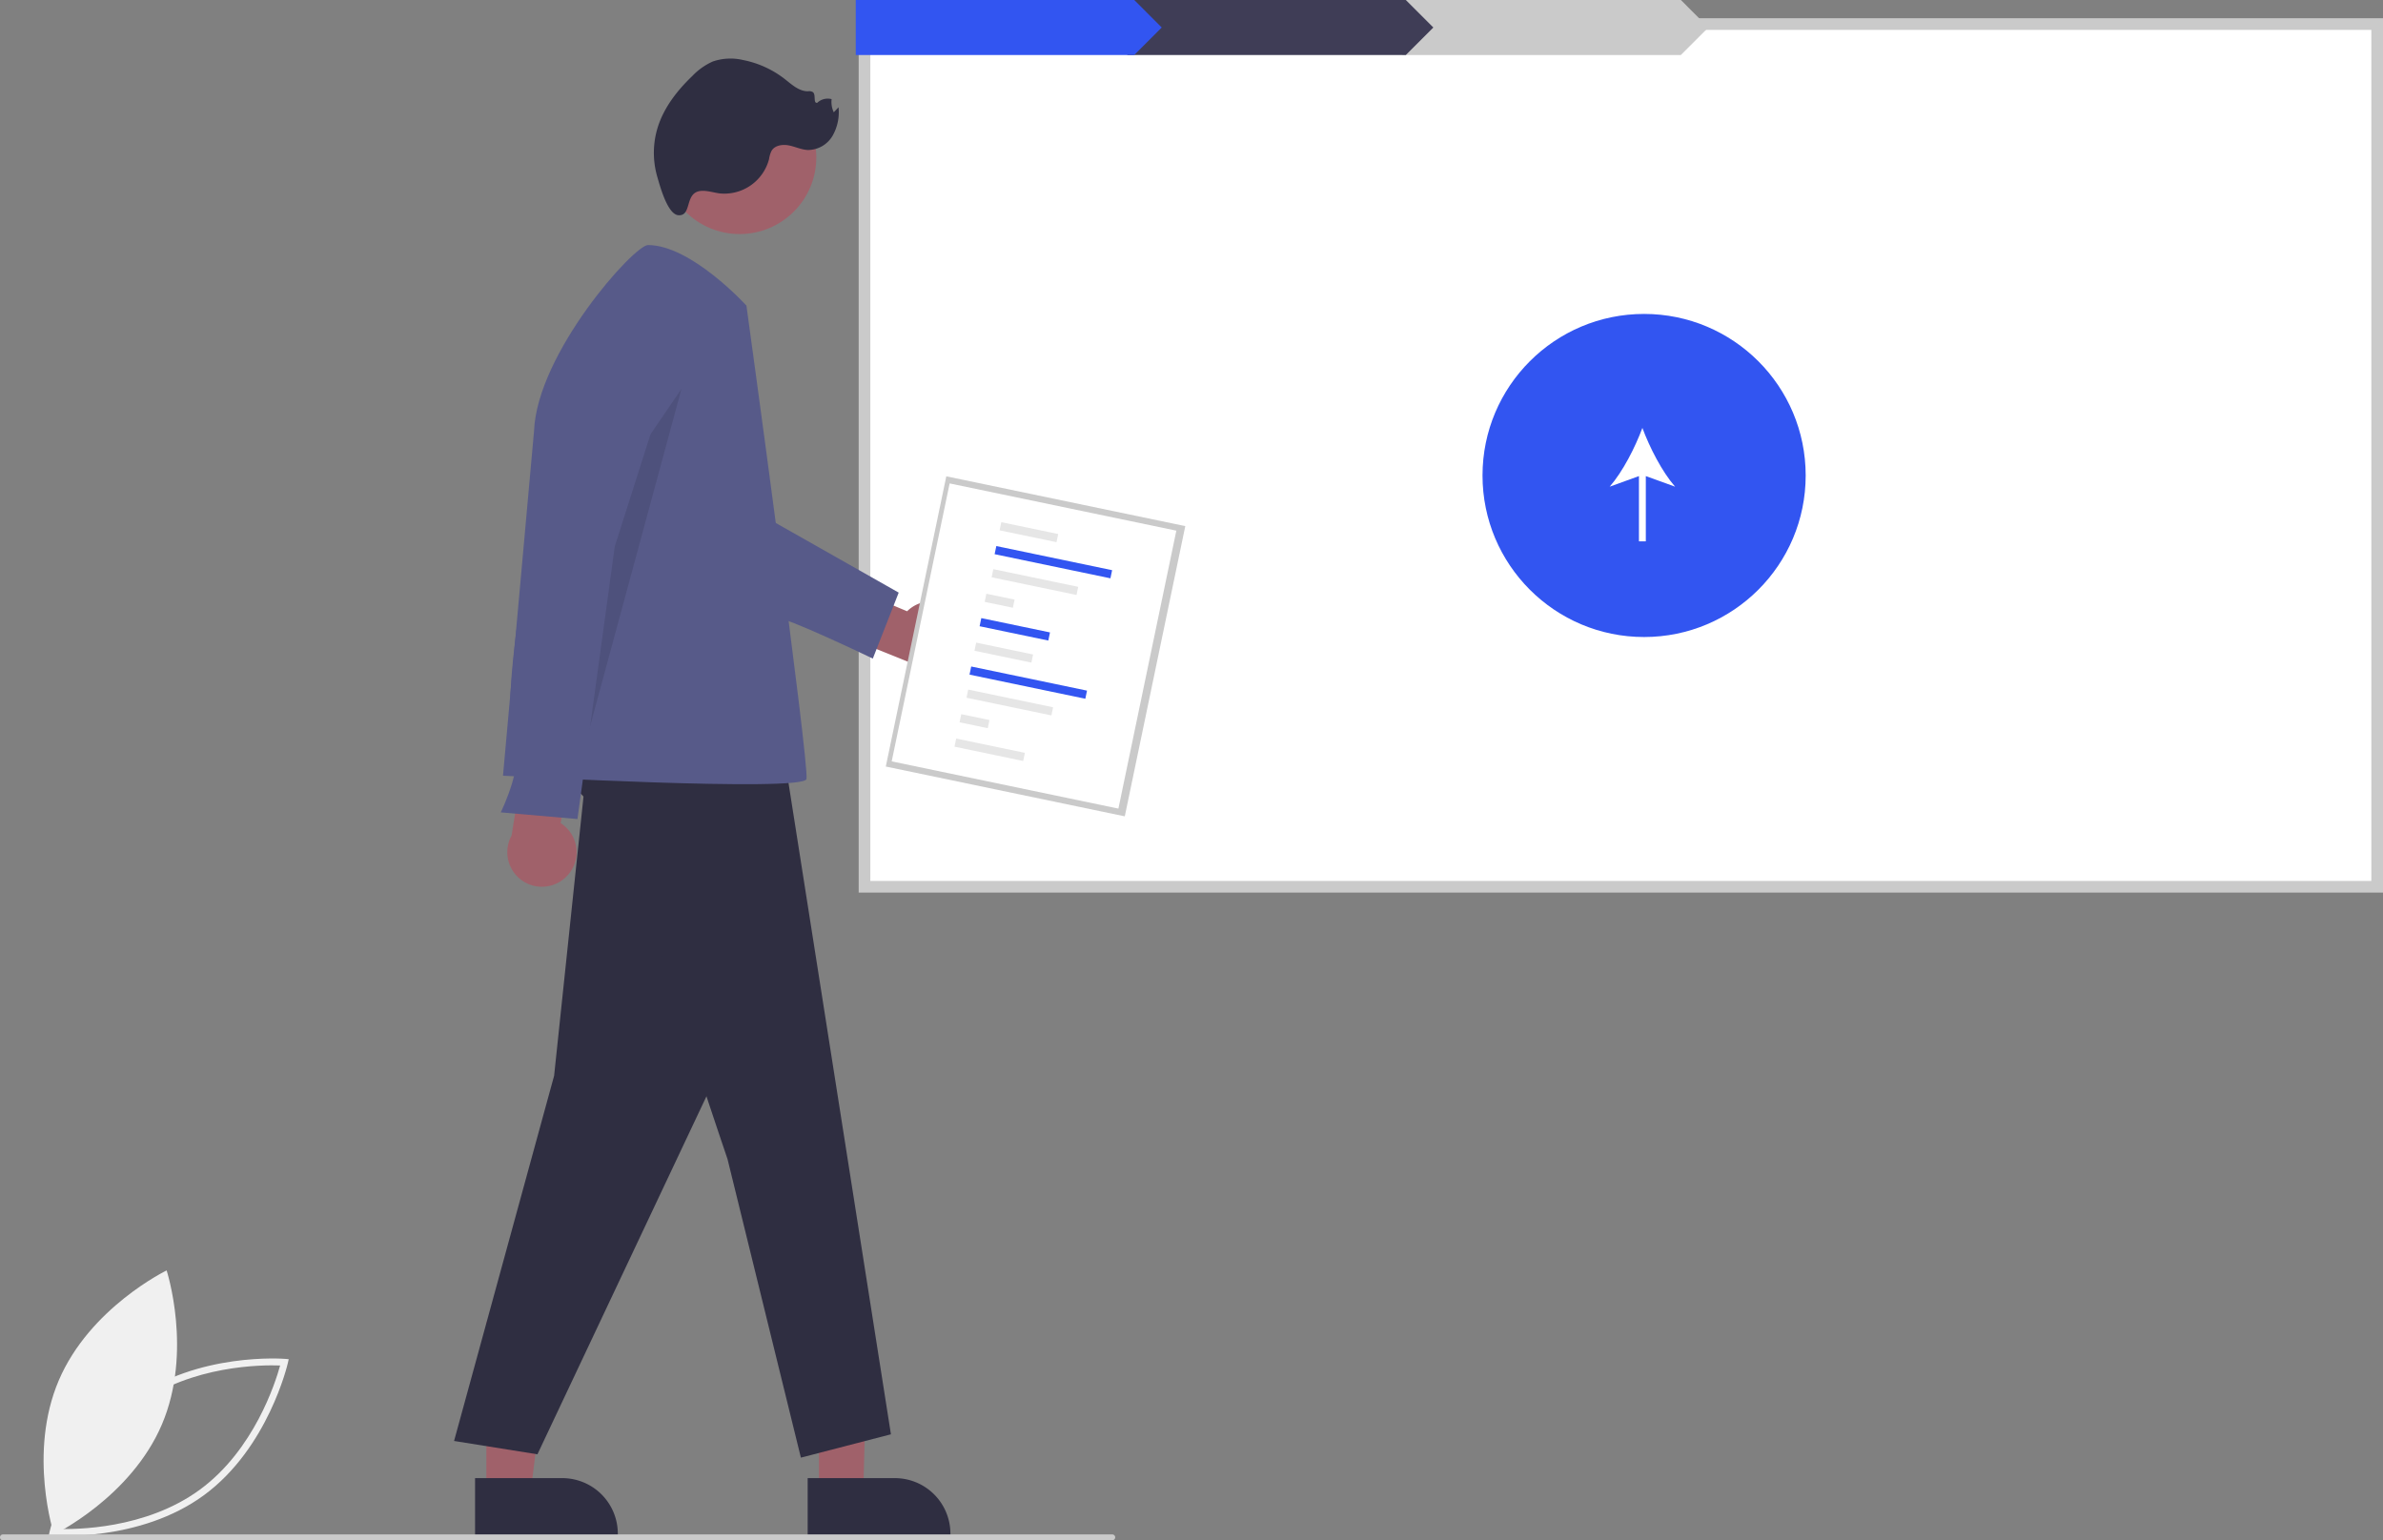 <svg xmlns="http://www.w3.org/2000/svg" data-name="Layer 1" width="818.406" height="529.105" viewBox="0 0 818.406 529.105" xmlns:xlink="http://www.w3.org/1999/xlink"><rect x="0" y="0" width="818.406" height="529.105" fill="#808080" stroke="none"/><path d="M1007.203,490.067h-519.506V193.712h519.506Z" transform="translate(-190.797 -185.447)" fill="#fff"/><path d="M1009.203,492.067H485.697v-300.355h523.506Zm-519.506-4h515.506v-292.355H489.697Z" transform="translate(-190.797 -185.447)" fill="#cacaca"/><circle cx="564.641" cy="163.335" r="55.493" fill="#3255f1"/><path d="M766.079,352.627c-4.497-5.157-8.742-13.478-11.23-20.184-2.486,6.706-6.731,15.026-11.228,20.184l10.047-3.635v22.414h2.361V348.992Z" transform="translate(-190.797 -185.447)" fill="#fff"/><polygon points="577.272 18.891 481.63 18.891 481.63 0 577.272 0 586.712 9.446 577.272 18.891" fill="#cacaca"/><polygon points="482.815 18.891 387.175 18.891 387.175 0 482.815 0 492.257 9.446 482.815 18.891" fill="#3f3d56"/><polygon points="389.541 18.891 293.899 18.891 293.899 0 389.541 0 398.982 9.446 389.541 18.891" fill="#3255f1"/><path d="M207.567,712.818l.295-1.321c.065-.29,6.752-29.206,28.804-45.391,22.052-16.185,51.642-13.895,51.938-13.87l1.349.114-.295,1.32c-.065.29-6.752,29.205-28.804,45.391-22.052,16.185-51.642,13.895-51.938,13.87Zm30.496-44.807c-18.645,13.684-25.953,36.816-27.546,42.641,6.036.223,30.312.177,48.939-13.495,18.624-13.67,25.948-36.813,27.546-42.641C280.963,654.293,256.689,654.34,238.064,668.011Z" transform="translate(-190.797 -185.447)" fill="#f0f0f0"/><path d="M246.402,674.766c-10.678,25.047-37.05,37.799-37.05,37.799s-9.059-27.857,1.619-52.904,37.05-37.799,37.05-37.799S257.08,649.719,246.402,674.766Z" transform="translate(-190.797 -185.447)" fill="#f0f0f0"/><path d="M520.363,397.115a11.811,11.811,0,0,0-18.032-1.69l-24.888-10.444L467.407,398.557,502.761,412.812a11.875,11.875,0,0,0,17.602-15.698Z" transform="translate(-190.797 -185.447)" fill="#a0616a"/><polygon points="281.261 512.726 296.464 512.725 297.94 458.653 281.258 454.085 281.261 512.726" fill="#a0616a"/><path d="M468.18,693.21l29.941-.001h.001a19.082,19.082,0,0,1,19.081,19.08v.62l-49.022.002Z" transform="translate(-190.797 -185.447)" fill="#2f2e41"/><polygon points="167.032 512.726 182.235 512.725 189.468 454.084 167.029 454.085 167.032 512.726" fill="#a0616a"/><path d="M353.951,693.21l29.941-.001h.001a19.082,19.082,0,0,1,19.081,19.08v.62l-49.022.002Z" transform="translate(-190.797 -185.447)" fill="#2f2e41"/><path d="M449.203,360.553l50.238,28.466L490.551,411.687s-30.952-14.916-32.986-13.862S449.203,360.553,449.203,360.553Z" transform="translate(-190.797 -185.447)" fill="#575a89"/><path d="M392.553,446.189,381.1,554.992,346.741,680.444l28.632,4.581,82.461-174.7-14.889-93.914L417.749,407.249Z" transform="translate(-190.797 -185.447)" fill="#2f2e41"/><path d="M374.228,445.044s28.636,16.823,37.975,49.509c10,35,28.452,89.072,28.452,89.072l25.196,102.546,30.923-8.017L460.125,445.044l-30.923-26.342L389.117,414.121Z" transform="translate(-190.797 -185.447)" fill="#2f2e41"/><circle cx="254.008" cy="54.059" r="26.342" fill="#a0616a"/><path d="M447.149,290.429s-18.915-20.8-33.804-20.8c-4.786,0-38.096,37.116-39.143,63.924L363.543,451.915s103.076,5.726,104.222,1.145S447.149,290.429,447.149,290.429Z" transform="translate(-190.797 -185.447)" fill="#575a89"/><path d="M431.682,251.021c2.113-.126,4.176.588,6.274.867a15.881,15.881,0,0,0,16.974-11.84,9.084,9.084,0,0,1,.868-2.829c1.155-1.886,3.787-2.246,5.956-1.812s4.225,1.449,6.434,1.565a9.852,9.852,0,0,0,8.503-4.812,16.319,16.319,0,0,0,2.087-9.856l-1.635,1.716a8.305,8.305,0,0,1-.74-4.514,5.238,5.238,0,0,0-4.961,1.27c-1.442.153-.354-2.674-1.425-3.651a2.478,2.478,0,0,0-1.743-.326c-3.067.03-5.548-2.316-7.966-4.205a33.848,33.848,0,0,0-14.296-6.521,18.808,18.808,0,0,0-10.431.506,22.282,22.282,0,0,0-7.044,4.997c-5.142,4.945-9.696,10.755-11.835,17.561a29.562,29.562,0,0,0-.142,17.142c.862,2.91,3.46,12.874,7.263,13.106C428.603,259.673,425.734,251.376,431.682,251.021Z" transform="translate(-190.797 -185.447)" fill="#2f2e41"/><polygon points="234.047 133.571 207.073 173.132 198.447 265.027 234.047 133.571" opacity="0.1" style="isolation:isolate"/><path d="M385.696,486.169a11.811,11.811,0,0,0-2.349-17.958l4.667-26.584L372.55,434.851l-6.063,37.634a11.875,11.875,0,0,0,19.209,13.684Z" transform="translate(-190.797 -185.447)" fill="#a0616a"/><path d="M400.4,281.813l-27.553,89.383s-10.233,56.958-5.652,66.12-4.419,27.196-4.419,27.196l26.342,2.291,12.806-93.607L424.621,301.882S433.613,276.087,400.4,281.813Z" transform="translate(-190.797 -185.447)" fill="#575a89"/><rect id="e8310426-6c31-4dda-9e6e-1765924c3d10" data-name="Rectangle 25-2" x="495.518" y="365.553" width="101.84" height="83.84" transform="translate(-154.751 673.83) rotate(-78.227)" fill="#cacaca"/><rect id="bd122e35-a1c1-49ee-8743-926b8ce798e5" data-name="Rectangle 25-3" x="497.149" y="367.598" width="97.531" height="79.531" transform="translate(-155.062 673.231) rotate(-78.227)" fill="#fff"/><g id="b64708cb-dce5-48be-ac10-94f92b9c889b" data-name="Group 22"><rect id="e09379fd-2478-48f1-b81f-f54c4e3c9c7a" data-name="Rectangle 28" x="542.732" y="358.276" width="2.853" height="19.965" transform="translate(-118.177 640.386) rotate(-78.227)" fill="#e6e6e6"/><rect id="b4bf12c6-107b-4d74-a31b-e84a4ab6c7a8" data-name="Rectangle 29" x="551.136" y="358.254" width="2.853" height="40.626" transform="translate(-121.58 656.818) rotate(-78.227)" fill="#3255f1"/><rect id="bbdf33c8-f624-40e0-a78f-3d0040dad156" data-name="Rectangle 30" x="544.795" y="370.506" width="2.853" height="29.779" transform="translate(-133.311 656.046) rotate(-78.227)" fill="#e6e6e6"/><rect id="b44a9e07-be4b-414d-8ba3-c4e4a982d953" data-name="Rectangle 31" x="532.678" y="386.865" width="2.853" height="9.893" transform="translate(-149.237 649.292) rotate(-78.227)" fill="#e6e6e6"/><rect id="f17ee27a-91b7-41cc-9a5a-26a98e12cdc2" data-name="Rectangle 32" x="537.887" y="389.583" width="2.853" height="24.097" transform="translate(-154.704 662.206) rotate(-78.227)" fill="#3255f1"/><rect id="f9a19cfe-d4ee-44fa-ab4d-3d6547ba1e46" data-name="Rectangle 38" x="534.109" y="399.65" width="2.853" height="19.965" transform="translate(-165.545 664.877) rotate(-78.227)" fill="#e6e6e6"/><rect id="b9542e79-7d8c-492f-96e6-2c189a246911" data-name="Rectangle 39" x="542.513" y="399.628" width="2.853" height="40.626" transform="translate(-168.947 681.309) rotate(-78.227)" fill="#3255f1"/><rect id="f3fa939e-a9e2-4fac-b505-074c9ee61dc4" data-name="Rectangle 40" x="536.172" y="411.88" width="2.853" height="29.779" transform="translate(-180.678 680.537) rotate(-78.227)" fill="#e6e6e6"/><rect id="a1de6102-8b84-4497-ba07-467d8fb2348b" data-name="Rectangle 41" x="524.055" y="428.24" width="2.853" height="9.893" transform="translate(-196.605 673.782) rotate(-78.227)" fill="#e6e6e6"/><rect id="be3007b6-c1ef-41ba-b96c-a7356ec98b0f" data-name="Rectangle 42" x="529.263" y="430.957" width="2.853" height="24.097" transform="translate(-202.072 686.697) rotate(-78.227)" fill="#e6e6e6"/></g><path d="M572.797,714.553h-381a1,1,0,0,1,0-2h381a1,1,0,0,1,0,2Z" transform="translate(-190.797 -185.447)" fill="#cacaca"/></svg>